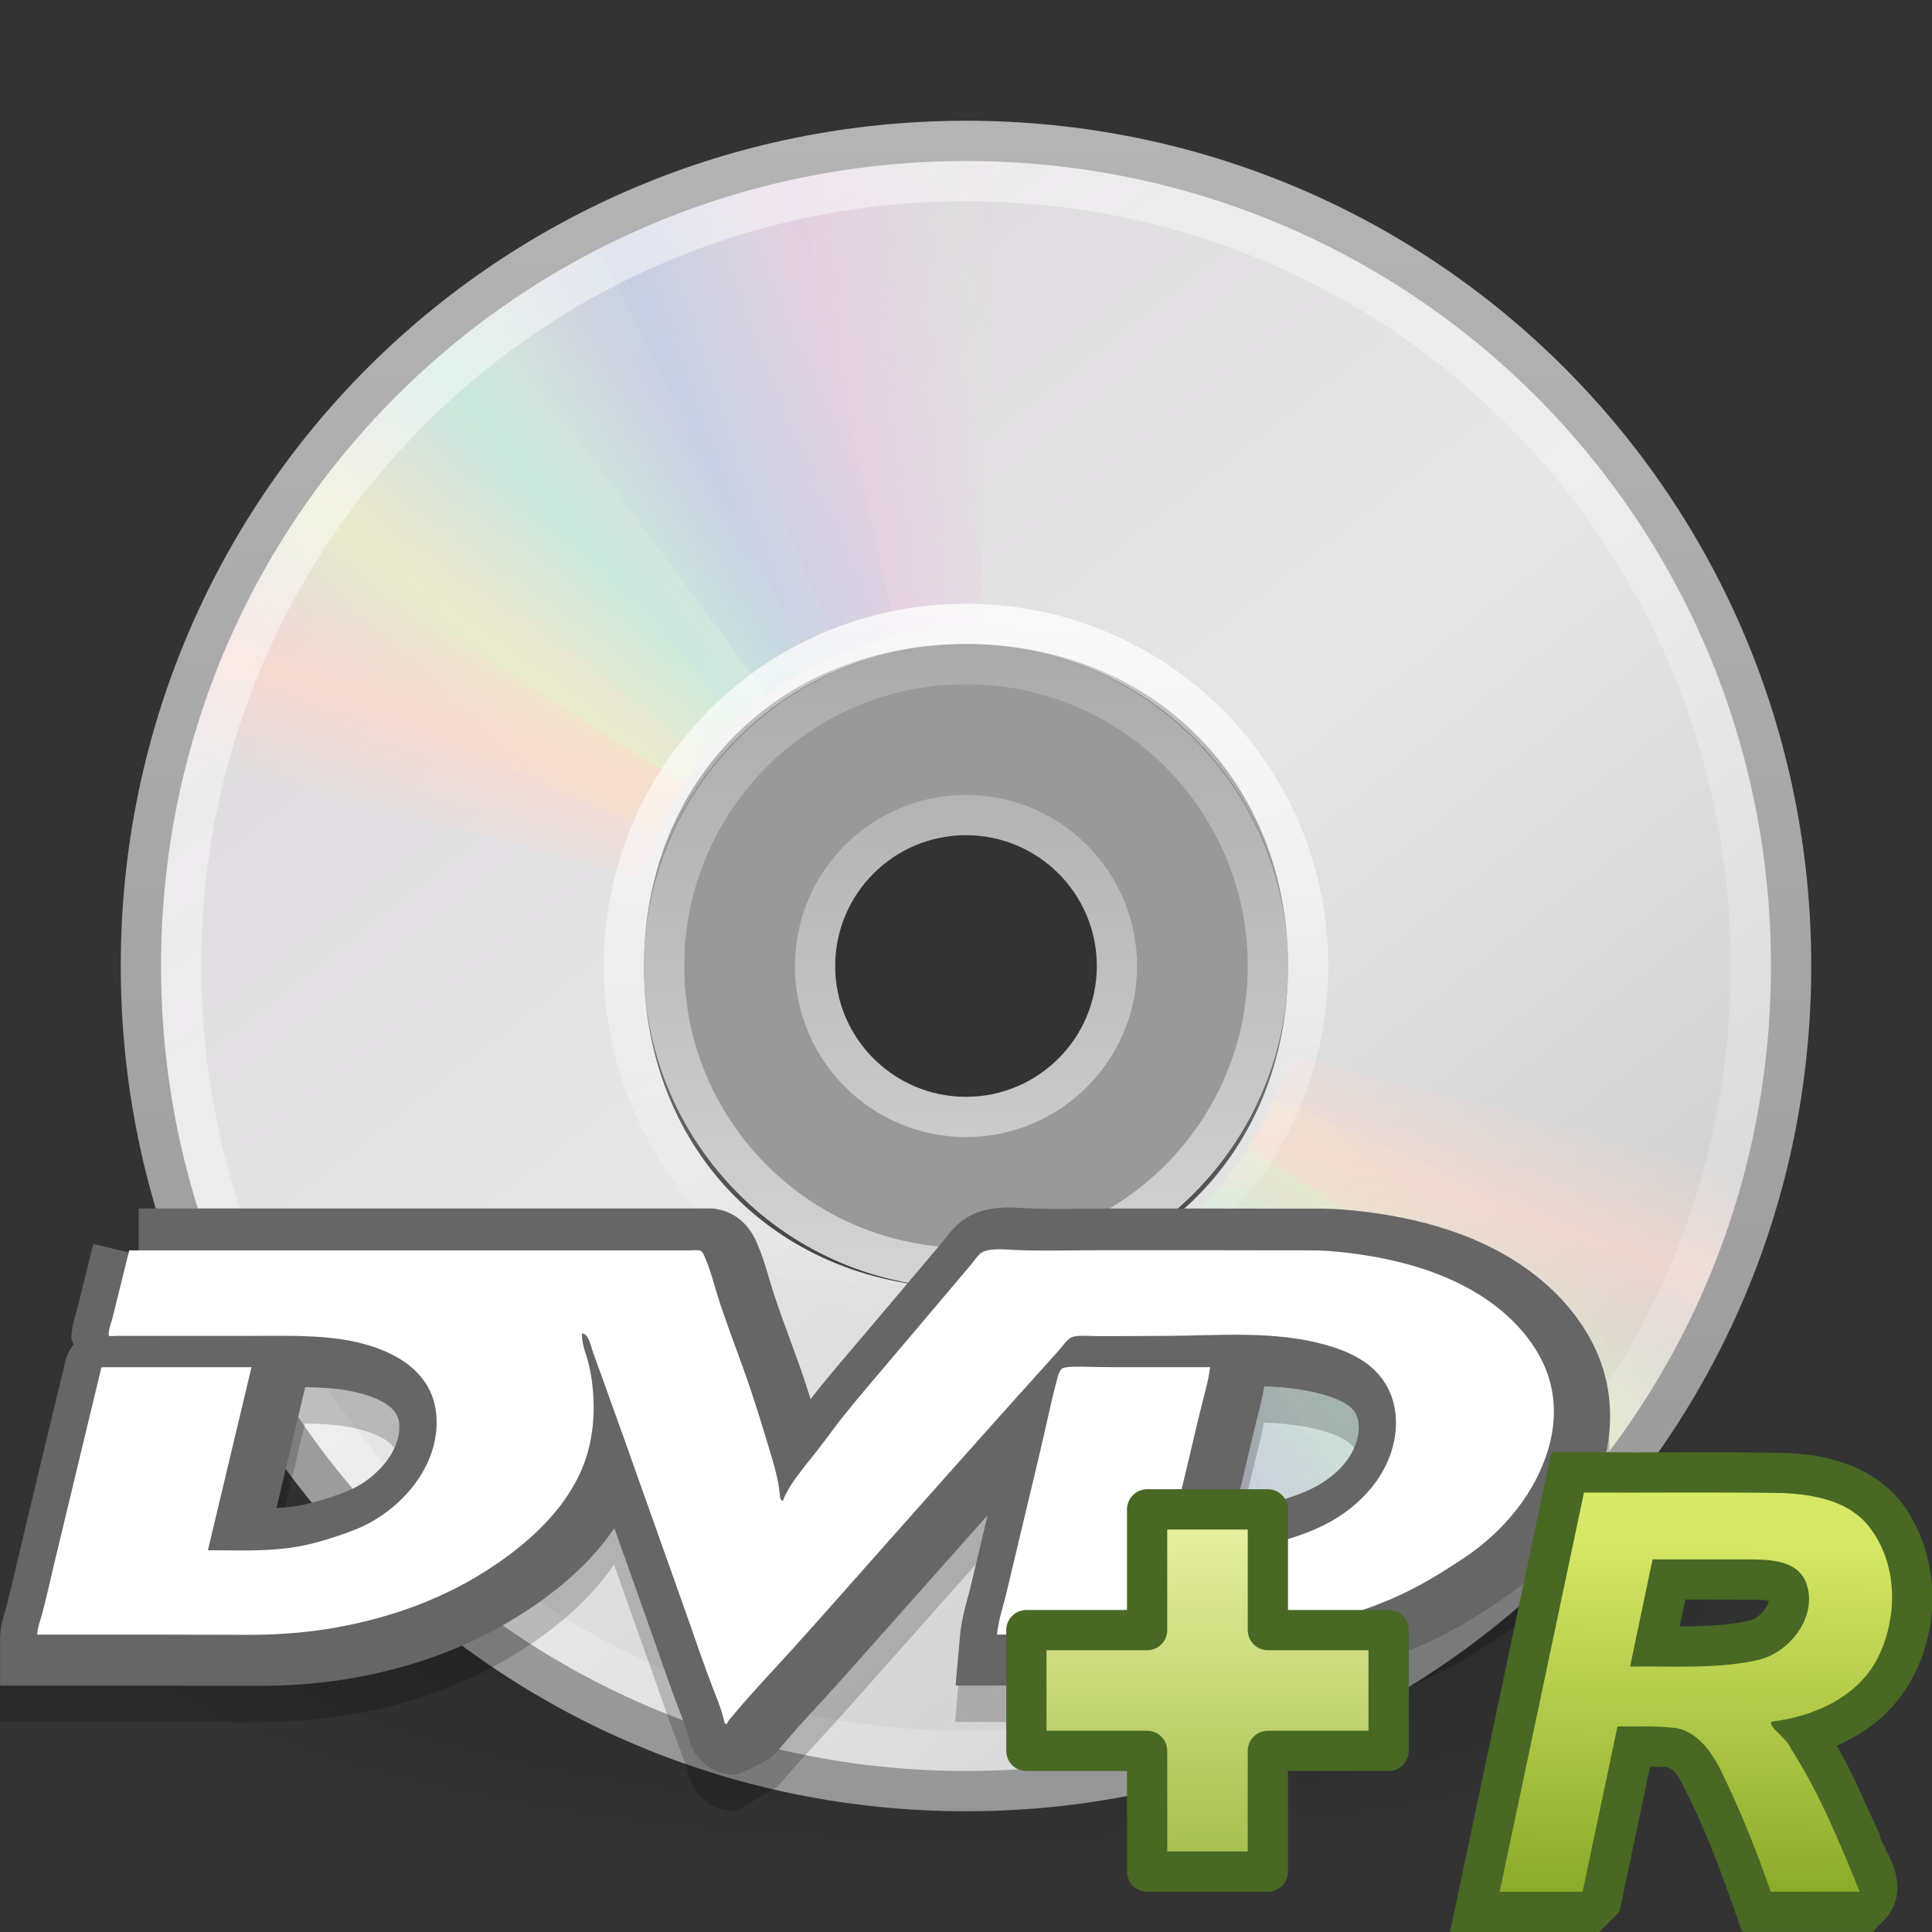 <?xml version="1.0" encoding="UTF-8" standalone="no"?>
<!-- Created with Inkscape (http://www.inkscape.org/) -->

<svg
   xmlns:dc="http://purl.org/dc/elements/1.1/"
   xmlns:cc="http://creativecommons.org/ns#"
   xmlns:rdf="http://www.w3.org/1999/02/22-rdf-syntax-ns#"
   xmlns:svg="http://www.w3.org/2000/svg"
   xmlns="http://www.w3.org/2000/svg"
   xmlns:xlink="http://www.w3.org/1999/xlink"
   xmlns:sodipodi="http://sodipodi.sourceforge.net/DTD/sodipodi-0.dtd"
   xmlns:inkscape="http://www.inkscape.org/namespaces/inkscape"
   version="1.0"
   width="48"
   height="48"
   id="svg3795"
   inkscape:version="0.48.4 r9939"
   sodipodi:docname="media-optical-dvd-r-plus.svg">
  <rect width="100%" height="100%" fill="#333333" stroke="none"/>
  <sodipodi:namedview
     pagecolor="#ffffff"
     bordercolor="#666666"
     borderopacity="1"
     objecttolerance="10"
     gridtolerance="10"
     guidetolerance="10"
     inkscape:pageopacity="0"
     inkscape:pageshadow="2"
     inkscape:window-width="640"
     inkscape:window-height="480"
     id="namedview202167" />
  <defs
     id="defs3797">
    <linearGradient
       x1="24.104"
       y1="15.169"
       x2="24.104"
       y2="32.485"
       id="linearGradient7559"
       xlink:href="#linearGradient7495"
       gradientUnits="userSpaceOnUse"
       gradientTransform="matrix(0.488,0,0,0.484,18.768,30.897)" />
    <linearGradient
       id="linearGradient7495">
      <stop
         id="stop7497"
         style="stop-color:#e4ee9c;stop-opacity:1"
         offset="0" />
      <stop
         id="stop7499"
         style="stop-color:#a2bb49;stop-opacity:1"
         offset="1" />
    </linearGradient>
    <linearGradient
       x1="29.502"
       y1="51.644"
       x2="29.436"
       y2="58.065"
       id="linearGradient3921"
       xlink:href="#linearGradient7495"
       gradientUnits="userSpaceOnUse"
       gradientTransform="matrix(1.397,0,0,1.385,0.998,-33.44)" />
    <linearGradient
       id="linearGradient2264">
      <stop
         id="stop2266"
         style="stop-color:#d7e866;stop-opacity:1"
         offset="0" />
      <stop
         id="stop2268"
         style="stop-color:#8cab2a;stop-opacity:1"
         offset="1" />
    </linearGradient>
    <linearGradient
       x1="29.502"
       y1="51.644"
       x2="29.436"
       y2="58.065"
       id="linearGradient3918"
       xlink:href="#linearGradient2264"
       gradientUnits="userSpaceOnUse"
       gradientTransform="matrix(1.397,0,0,1.385,0.998,-33.44)" />
    <linearGradient
       id="linearGradient23419">
      <stop
         id="stop23421"
         style="stop-color:#000000;stop-opacity:1"
         offset="0" />
      <stop
         id="stop23423"
         style="stop-color:#000000;stop-opacity:0"
         offset="1" />
    </linearGradient>
    <radialGradient
       cx="23.335"
       cy="41.636"
       r="22.627"
       fx="23.335"
       fy="41.636"
       id="radialGradient2464"
       xlink:href="#linearGradient23419"
       gradientUnits="userSpaceOnUse"
       gradientTransform="matrix(0.972,0,0,0.287,1.312,27.541)" />
    <linearGradient
       x1="12.274"
       y1="32.416"
       x2="35.391"
       y2="14.203"
       id="linearGradient3263"
       gradientUnits="userSpaceOnUse">
      <stop
         id="stop3265"
         style="stop-color:#dedbde;stop-opacity:1"
         offset="0" />
      <stop
         id="stop3267"
         style="stop-color:#e6e6e6;stop-opacity:1"
         offset="0.5" />
      <stop
         id="stop3269"
         style="stop-color:#d2d2d2;stop-opacity:1"
         offset="1" />
    </linearGradient>
    <linearGradient
       x1="12.274"
       y1="32.416"
       x2="35.391"
       y2="14.203"
       id="linearGradient3258"
       xlink:href="#linearGradient3263"
       gradientUnits="userSpaceOnUse"
       gradientTransform="matrix(0,1.171,-1.171,0,51.06,-4.115)" />
    <linearGradient
       id="linearGradient3428">
      <stop
         id="stop3430"
         style="stop-color:#aaaaaa;stop-opacity:1"
         offset="0" />
      <stop
         id="stop3432"
         style="stop-color:#d4d4d4;stop-opacity:1"
         offset="1" />
    </linearGradient>
    <linearGradient
       x1="21.448"
       y1="15.5"
       x2="21.448"
       y2="32.509"
       id="linearGradient3434"
       xlink:href="#linearGradient3428"
       gradientUnits="userSpaceOnUse"
       gradientTransform="matrix(0.938,0,0,0.938,1.5,1.5)" />
    <linearGradient
       x1="10.609"
       y1="17.886"
       x2="9.73"
       y2="20.613"
       id="linearGradient3717"
       xlink:href="#linearGradient3519"
       gradientUnits="userSpaceOnUse"
       spreadMethod="reflect" />
    <linearGradient
       x1="12.372"
       y1="16.188"
       x2="14.609"
       y2="13.462"
       id="linearGradient3715"
       xlink:href="#linearGradient3511"
       gradientUnits="userSpaceOnUse"
       spreadMethod="reflect" />
    <linearGradient
       x1="14.085"
       y1="13.046"
       x2="16.994"
       y2="10.732"
       id="linearGradient3713"
       xlink:href="#linearGradient3503"
       gradientUnits="userSpaceOnUse"
       spreadMethod="reflect" />
    <linearGradient
       x1="17.495"
       y1="11.2"
       x2="21.047"
       y2="9.796"
       id="linearGradient3711"
       xlink:href="#linearGradient3495"
       gradientUnits="userSpaceOnUse"
       spreadMethod="reflect" />
    <linearGradient
       x1="20.58"
       y1="10.775"
       x2="24.274"
       y2="9.862"
       id="linearGradient3709"
       xlink:href="#linearGradient3487"
       gradientUnits="userSpaceOnUse"
       spreadMethod="reflect" />
    <linearGradient
       id="linearGradient3519">
      <stop
         id="stop3521"
         style="stop-color:#fcd9cd;stop-opacity:1"
         offset="0" />
      <stop
         id="stop3523"
         style="stop-color:#fcd9cd;stop-opacity:0"
         offset="1" />
    </linearGradient>
    <linearGradient
       x1="10.609"
       y1="17.886"
       x2="9.73"
       y2="20.613"
       id="linearGradient3750"
       xlink:href="#linearGradient3519"
       gradientUnits="userSpaceOnUse"
       spreadMethod="reflect" />
    <linearGradient
       id="linearGradient3511">
      <stop
         id="stop3513"
         style="stop-color:#ebeec7;stop-opacity:1"
         offset="0" />
      <stop
         id="stop3515"
         style="stop-color:#ebeec7;stop-opacity:0"
         offset="1" />
    </linearGradient>
    <linearGradient
       x1="12.372"
       y1="16.188"
       x2="14.609"
       y2="13.462"
       id="linearGradient3748"
       xlink:href="#linearGradient3511"
       gradientUnits="userSpaceOnUse"
       spreadMethod="reflect" />
    <linearGradient
       id="linearGradient3503">
      <stop
         id="stop3505"
         style="stop-color:#c4ebdd;stop-opacity:1"
         offset="0" />
      <stop
         id="stop3507"
         style="stop-color:#c4ebdd;stop-opacity:0"
         offset="1" />
    </linearGradient>
    <linearGradient
       x1="14.085"
       y1="13.046"
       x2="16.994"
       y2="10.732"
       id="linearGradient3746"
       xlink:href="#linearGradient3503"
       gradientUnits="userSpaceOnUse"
       spreadMethod="reflect" />
    <linearGradient
       id="linearGradient3495">
      <stop
         id="stop3497"
         style="stop-color:#c1cbe4;stop-opacity:1"
         offset="0" />
      <stop
         id="stop3499"
         style="stop-color:#c1cbe4;stop-opacity:0"
         offset="1" />
    </linearGradient>
    <linearGradient
       x1="17.495"
       y1="11.2"
       x2="21.047"
       y2="9.796"
       id="linearGradient3744"
       xlink:href="#linearGradient3495"
       gradientUnits="userSpaceOnUse"
       spreadMethod="reflect" />
    <linearGradient
       id="linearGradient3487">
      <stop
         id="stop3489"
         style="stop-color:#e6cde2;stop-opacity:1"
         offset="0" />
      <stop
         id="stop3491"
         style="stop-color:#e6cde2;stop-opacity:0"
         offset="1" />
    </linearGradient>
    <linearGradient
       x1="20.58"
       y1="10.775"
       x2="24.274"
       y2="9.862"
       id="linearGradient3742"
       xlink:href="#linearGradient3487"
       gradientUnits="userSpaceOnUse"
       spreadMethod="reflect" />
    <linearGradient
       x1="10.502"
       y1="3.61"
       x2="48.799"
       y2="54.698"
       id="linearGradient3766"
       xlink:href="#linearGradient6036"
       gradientUnits="userSpaceOnUse"
       gradientTransform="matrix(0.985,0,0,0.985,0.019,-0.624)" />
    <linearGradient
       id="linearGradient3772">
      <stop
         id="stop3774"
         style="stop-color:#b4b4b4;stop-opacity:1"
         offset="0" />
      <stop
         id="stop3776"
         style="stop-color:#969696;stop-opacity:1"
         offset="1" />
    </linearGradient>
    <linearGradient
       x1="20.019"
       y1="3"
       x2="20.019"
       y2="45.176"
       id="linearGradient3778"
       xlink:href="#linearGradient3772"
       gradientUnits="userSpaceOnUse" />
    <linearGradient
       id="linearGradient6036">
      <stop
         id="stop6038"
         style="stop-color:#ffffff;stop-opacity:1"
         offset="0" />
      <stop
         id="stop6040"
         style="stop-color:#ffffff;stop-opacity:0"
         offset="1" />
    </linearGradient>
    <linearGradient
       x1="18.776"
       y1="4.038"
       x2="18.203"
       y2="45.962"
       id="linearGradient3294"
       xlink:href="#linearGradient6036"
       gradientUnits="userSpaceOnUse"
       gradientTransform="matrix(0.429,0,0,0.429,13.547,13.266)" />
  </defs>
  <g
     id="layer1">
    <path
       d="m 46,39.5 c 0.001,3.59 -9.849,6.5 -22,6.5 -12.151,0 -22.001,-2.91 -22,-6.5 C 1.999,35.91 11.849,33 24,33 c 12.151,0 22.001,2.91 22,6.5 z"
       id="path23417"
       style="opacity:0.3;fill:url(#radialGradient2464);fill-opacity:1;fill-rule:evenodd;stroke:none;stroke-width:2;marker:none;visibility:visible;display:inline;overflow:visible" />
    <path
       d="M 44.5,24 C 44.5,12.637 35.363,3.5 24,3.5 12.637,3.5 3.5,12.637 3.5,24 c -2e-6,11.363 9.137,20.5 20.5,20.5 11.363,-2e-6 20.5,-9.137 20.5,-20.5 z M 32,24 c 0,4.623 -3.377,8 -8,8 -4.623,0 -8,-3.377 -8,-8 0,-4.623 3.377,-8 8,-8 4.623,0 8,3.377 8,8 z"
       id="path2781"
       style="fill:url(#linearGradient3258);fill-rule:nonzero;stroke:none" />
    <path
       d="m 24,16 c -4.416,0 -8,3.584 -8,8 0,4.416 3.584,8 8,8 4.416,0 8,-3.584 8,-8 0,-4.416 -3.584,-8 -8,-8 z m 0,4 c 2.208,0 4,1.792 4,4 0,2.208 -1.792,4 -4,4 -2.208,0 -4,-1.792 -4,-4 0,-2.208 1.792,-4 4,-4 z"
       id="path2474"
       style="opacity:0.5;fill:#ffffff;fill-opacity:1;fill-rule:nonzero;stroke:none;stroke-width:1;marker:none;visibility:visible;display:inline;overflow:visible;enable-background:accumulate" />
    <path
       d="m 24,16.5 c -4.14,0 -7.5,3.36 -7.5,7.5 0,4.14 3.36,7.5 7.5,7.5 4.14,0 7.5,-3.36 7.5,-7.5 0,-4.14 -3.36,-7.5 -7.5,-7.5 z m 0,3.75 c 2.07,0 3.75,1.68 3.75,3.75 0,2.07 -1.68,3.75 -3.75,3.75 -2.07,0 -3.75,-1.68 -3.75,-3.75 0,-2.07 1.68,-3.75 3.75,-3.75 z"
       id="path3418"
       style="fill:none;stroke:url(#linearGradient3434);stroke-width:1;stroke-linecap:butt;stroke-linejoin:round;stroke-miterlimit:4;stroke-opacity:1;stroke-dasharray:none;stroke-dashoffset:0;marker:none;visibility:visible;display:inline;overflow:visible;enable-background:accumulate" />
    <g
       id="g3527">
      <path
         d="m 24,3.5 c -2.976,0 -5.797,0.621 -8.344,1.75 L 20.625,16.344 C 21.66,15.885 22.795,15.625 24,15.625 c 0.032,0 0.062,-3.6e-4 0.094,0 l 0,-12.125 c -0.031,-1.386e-4 -0.062,0 -0.094,0 z"
         transform="matrix(1,0.028,-0.028,1,0.692,-0.671)"
         id="path3296"
         style="opacity:0.8;fill:url(#linearGradient3709);fill-opacity:1;fill-rule:nonzero;stroke:none" />
      <path
         d="m 19.597,3.998 c -2.907,0.638 -5.53,1.849 -7.775,3.497 l 7.23,9.772 c 0.913,-0.67 1.966,-1.167 3.143,-1.425 0.031,-0.007 0.06,-0.014 0.092,-0.02 L 19.689,3.977 c -0.031,0.007 -0.061,0.013 -0.092,0.02 z"
         id="path3308"
         style="opacity:0.8;fill:url(#linearGradient3711);fill-opacity:1;fill-rule:nonzero;stroke:none" />
      <path
         d="M 14.558,5.845 C 11.916,7.213 9.695,9.062 7.953,11.235 l 9.513,7.567 c 0.709,-0.883 1.597,-1.636 2.667,-2.19 0.028,-0.015 0.055,-0.029 0.083,-0.043 L 14.641,5.802 c -0.028,0.014 -0.055,0.029 -0.083,0.043 z"
         id="path3310"
         style="opacity:0.8;fill:url(#linearGradient3713);fill-opacity:1;fill-rule:nonzero;stroke:none" />
      <path
         d="M 10.169,8.933 C 7.97,10.939 6.304,13.299 5.184,15.85 L 16.331,20.697 c 0.456,-1.037 1.119,-1.994 2.009,-2.806 0.024,-0.022 0.045,-0.042 0.069,-0.063 L 10.238,8.87 c -0.023,0.021 -0.046,0.042 -0.069,0.063 z"
         id="path3312"
         style="opacity:0.8;fill:url(#linearGradient3715);fill-opacity:1;fill-rule:nonzero;stroke:none" />
      <path
         d="m 6.781,12.969 c -0.017,0.026 -0.046,0.067 -0.062,0.094 -1.148,1.793 -1.962,3.681 -2.5,5.625 l 11.75,3.125 c 0.216,-0.763 0.518,-1.515 0.969,-2.219 0.017,-0.027 0.045,-0.067 0.062,-0.094 L 6.781,12.969 z"
         id="path3314"
         style="opacity:0.8;fill:url(#linearGradient3717);fill-opacity:1;fill-rule:nonzero;stroke:none" />
    </g>
    <g
       transform="matrix(-1,0,0,-1,48,48)"
       id="g3642"
       style="opacity:0.8">
      <path
         d="m 24,3.5 c -2.976,0 -5.797,0.621 -8.344,1.75 L 20.625,16.344 C 21.66,15.885 22.795,15.625 24,15.625 c 0.032,0 0.062,-3.6e-4 0.094,0 l 0,-12.125 c -0.031,-1.386e-4 -0.062,0 -0.094,0 z"
         transform="matrix(1,0.028,-0.028,1,0.692,-0.671)"
         id="path3644"
         style="opacity:0.8;fill:url(#linearGradient3742);fill-opacity:1;fill-rule:nonzero;stroke:none" />
      <path
         d="m 19.597,3.998 c -2.907,0.638 -5.53,1.849 -7.775,3.497 l 7.23,9.772 c 0.913,-0.67 1.966,-1.167 3.143,-1.425 0.031,-0.007 0.06,-0.014 0.092,-0.02 L 19.689,3.977 c -0.031,0.007 -0.061,0.013 -0.092,0.02 z"
         id="path3646"
         style="opacity:0.8;fill:url(#linearGradient3744);fill-opacity:1;fill-rule:nonzero;stroke:none" />
      <path
         d="M 14.558,5.845 C 11.916,7.213 9.695,9.062 7.953,11.235 l 9.513,7.567 c 0.709,-0.883 1.597,-1.636 2.667,-2.19 0.028,-0.015 0.055,-0.029 0.083,-0.043 L 14.641,5.802 c -0.028,0.014 -0.055,0.029 -0.083,0.043 z"
         id="path3648"
         style="opacity:0.8;fill:url(#linearGradient3746);fill-opacity:1;fill-rule:nonzero;stroke:none" />
      <path
         d="M 10.169,8.933 C 7.97,10.939 6.304,13.299 5.184,15.85 L 16.331,20.697 c 0.456,-1.037 1.119,-1.994 2.009,-2.806 0.024,-0.022 0.045,-0.042 0.069,-0.063 L 10.238,8.87 c -0.023,0.021 -0.046,0.042 -0.069,0.063 z"
         id="path3650"
         style="opacity:0.8;fill:url(#linearGradient3748);fill-opacity:1;fill-rule:nonzero;stroke:none" />
      <path
         d="m 6.781,12.969 c -0.017,0.026 -0.046,0.067 -0.062,0.094 -1.148,1.793 -1.962,3.681 -2.5,5.625 l 11.75,3.125 c 0.216,-0.763 0.518,-1.515 0.969,-2.219 0.017,-0.027 0.045,-0.067 0.062,-0.094 L 6.781,12.969 z"
         id="path3652"
         style="opacity:0.8;fill:url(#linearGradient3750);fill-opacity:1;fill-rule:nonzero;stroke:none" />
    </g>
    <path
       d="m 24,4.5 c -10.809,0 -19.5,8.691 -19.5,19.5 0,10.809 8.691,19.5 19.5,19.5 C 34.809,43.5 43.5,34.809 43.5,24 43.5,13.191 34.809,4.5 24,4.5 l 0,0 0,0 z"
       id="path2787"
       style="opacity:0.5;fill:none;stroke:url(#linearGradient3766);stroke-width:1;stroke-miterlimit:4;stroke-opacity:1" />
    <path
       d="M 24,3.5 C 12.637,3.5 3.5,12.637 3.5,24 3.5,35.363 12.637,44.5 24,44.5 35.363,44.5 44.5,35.363 44.5,24 44.5,12.637 35.363,3.5 24,3.5 z"
       id="path3287"
       style="fill:none;stroke:url(#linearGradient3778);stroke-width:1;stroke-miterlimit:4;stroke-opacity:1" />
    <path
       d="m 24,15.5 c -4.711,0 -8.5,3.789 -8.5,8.5 0,4.711 3.789,8.5 8.5,8.5 4.711,0 8.5,-3.789 8.5,-8.5 0,-4.711 -3.789,-8.5 -8.5,-8.5 l 0,0 0,0 z"
       id="path3281"
       style="opacity:0.8;fill:none;stroke:url(#linearGradient3294);stroke-width:1;stroke-miterlimit:4;stroke-opacity:1" />
  </g>
  <g
     transform="matrix(1.287,0,0,1.281,-19.199,22.458)"
     id="g576"
     style="opacity:0.2">
    <path
       d="M 45.882,9.821 C 45.725,9.243 45.384,8.687 44.897,8.213 44.131,7.47 43.066,6.975 41.725,6.742 41.448,6.695 41.152,6.657 40.846,6.633 40.584,6.612 40.336,6.613 40.096,6.613 l -0.193,0 -1.777,-0.002 -1.776,0 -0.519,0.003 C 35.447,6.618 35.084,6.622 34.725,6.607 L 34.64,6.603 C 34.431,6.59 34.144,6.573 33.836,6.669 L 33.834,6.67 c -0.368,0.115 -0.563,0.376 -0.657,0.501 0,0 -0.014,0.018 -0.014,0.019 L 33.02,7.362 32.946,7.45 31.8,8.813 31.485,9.185 c -0.269,0.316 -0.546,0.643 -0.813,0.979 0,0 -0.061,0.079 -0.112,0.147 C 30.487,10.081 30.413,9.85 30.331,9.62 L 30.148,9.113 C 30.017,8.754 29.893,8.415 29.789,8.073 L 29.748,7.931 C 29.694,7.748 29.634,7.54 29.542,7.328 l 0.004,0.008 -0.004,-0.01 C 29.324,6.764 28.908,6.64 28.679,6.616 l -0.267,-0.005 -0.03,0.002 c -0.002,0 -10.791,0 -10.791,0 0,0 0,0.392 0,0.811 -0.06,0 -0.121,0 -0.181,0 l 0,-0.002 C 17.407,7.437 17.403,7.452 17.399,7.467 17.035,7.377 16.716,7.299 16.716,7.299 L 16.395,8.602 16.38,8.653 c -0.035,0.115 -0.087,0.288 -0.087,0.497 0,0 0.032,0.073 0.043,0.097 -0.095,0.126 -0.161,0.277 -0.186,0.448 l 0.011,-0.056 -0.092,0.381 -0.624,2.607 -0.208,0.879 -0.063,0.269 -0.134,0.554 -0.022,0.071 c -0.041,0.132 -0.103,0.332 -0.103,0.565 l 0,0.9 3.114,0 1.515,0.004 0.235,10e-4 c 0.657,0.002 1.238,-0.039 1.776,-0.125 1.179,-0.188 2.247,-0.564 3.177,-1.116 0.899,-0.535 1.581,-1.144 2.038,-1.816 0.013,0.033 0.68,1.921 0.68,1.921 l 0.172,0.489 c 0.134,0.388 0.273,0.789 0.427,1.185 l 0.009,0.021 0.111,0.309 0.028,0.111 c 0.1,0.461 0.482,0.76 0.944,0.743 l 0.796,-0.478 c 0.241,-0.294 0.499,-0.576 0.772,-0.874 0,0 0.342,-0.376 0.343,-0.376 l 1.231,-1.39 0.65,-0.736 0.741,-0.837 c 0,0 0.122,-0.139 0.298,-0.336 -0.064,0.274 -0.126,0.535 -0.126,0.535 l -0.205,0.863 -0.054,0.206 c -0.057,0.21 -0.12,0.448 -0.145,0.716 l -0.087,0.98 3.647,0 0.448,0.002 c 1.021,0.005 2.078,0.011 3.144,-0.22 0.591,-0.127 1.168,-0.311 1.714,-0.546 0.606,-0.261 1.134,-0.595 1.569,-0.89 0.956,-0.642 1.673,-1.586 1.967,-2.59 0.18,-0.607 0.192,-1.231 0.038,-1.8 m -24.068,2.178 c -0.131,0.074 -0.287,0.133 -0.48,0.198 -0.268,0.091 -0.483,0.148 -0.679,0.181 -0.13,0.021 -0.266,0.033 -0.405,0.042 0.073,-0.307 0.156,-0.657 0.156,-0.657 0,0 0.361,-1.527 0.399,-1.687 0.205,0.004 0.407,0.012 0.603,0.033 0.192,0.021 1.156,0.15 1.21,0.655 0.003,0.03 0.004,0.059 0.004,0.088 0.001,0.477 -0.407,0.922 -0.808,1.147 m 17.325,0.383 c -0.122,0.018 -0.249,0.026 -0.375,0.033 0.023,-0.099 0.046,-0.198 0.07,-0.295 l 0.095,-0.399 0.071,-0.304 0.139,-0.585 0.048,-0.189 c 0.046,-0.176 0.092,-0.376 0.128,-0.584 0.394,0.015 0.771,0.056 1.123,0.156 0.301,0.085 0.503,0.191 0.601,0.314 0.064,0.083 0.099,0.197 0.099,0.325 0,0.01 0,0.02 0,0.03 -0.017,0.418 -0.313,0.829 -0.791,1.1 -0.157,0.089 -0.338,0.167 -0.536,0.231 -0.262,0.085 -0.488,0.141 -0.672,0.167 m -9.957,5.211 c -0.015,0.001 -0.027,-0.001 -0.041,0 l -0.009,0.002 0.05,-0.002 z"
       id="path577" />
  </g>
  <path
     d="m 24.354,30.1 c -0.474,0.147 -0.725,0.482 -0.846,0.642 0,0 -0.018,0.023 -0.018,0.024 l -0.184,0.22 -0.095,0.113 -1.475,1.746 -0.405,0.477 c -0.346,0.405 -0.703,0.824 -1.047,1.254 0,0 -0.079,0.101 -0.144,0.188 -0.094,-0.295 -0.189,-0.591 -0.295,-0.887 l -0.236,-0.65 c -0.169,-0.46 -0.328,-0.893 -0.462,-1.332 l -0.053,-0.182 c -0.07,-0.234 -0.147,-0.501 -0.265,-0.773 l 0.005,0.01 -0.005,-0.014 c -0.281,-0.719 -0.816,-0.878 -1.111,-0.91 l -0.344,-0.005 -0.039,0.003 c -0.003,0 -13.891,0 -13.891,0 0,0 0,0.577 0,1.153 C 2.881,31.042 2.318,30.903 2.318,30.903 l -0.413,1.669 -0.019,0.067 c -0.045,0.147 -0.112,0.37 -0.112,0.637 0,0 0.041,0.094 0.055,0.124 -0.122,0.161 -0.207,0.355 -0.239,0.574 l 0.014,-0.072 -0.118,0.488 -0.803,3.34 -0.268,1.126 -0.081,0.345 -0.172,0.711 -0.027,0.092 c -0.053,0.169 -0.133,0.424 -0.133,0.724 l 0,1.153 4.009,0 1.95,0.005 0.303,0 c 0.846,0.004 1.594,-0.05 2.286,-0.16 1.518,-0.241 2.892,-0.724 4.09,-1.431 1.157,-0.684 2.035,-1.464 2.623,-2.327 0.017,0.041 0.875,2.461 0.875,2.461 l 0.221,0.626 c 0.172,0.498 0.351,1.012 0.55,1.519 l 0.012,0.027 0.143,0.395 0.036,0.142 c 0.131,0.609 0.651,1.001 1.268,0.953 l -0.064,0.001 c 0,0 0.87,-0.365 0.96,-0.529 l 0.076,-0.085 c 0.31,-0.377 0.642,-0.738 0.994,-1.12 0,0 0.44,-0.483 0.442,-0.483 l 1.585,-1.781 0.837,-0.943 0.954,-1.072 c 0,0 0.157,-0.177 0.384,-0.43 -0.082,0.351 -0.162,0.684 -0.162,0.684 l -0.264,1.107 -0.07,0.263 c -0.073,0.269 -0.154,0.575 -0.187,0.917 l -0.112,1.257 4.695,0 0.577,0.003 c 1.314,0.006 2.675,0.013 4.047,-0.282 0.761,-0.163 1.504,-0.4 2.206,-0.7 0.78,-0.333 1.46,-0.762 2.02,-1.139 1.231,-0.824 2.154,-2.032 2.532,-3.318 0.23,-0.778 0.245,-1.576 0.046,-2.305 -0.202,-0.741 -0.641,-1.453 -1.268,-2.06 -0.986,-0.952 -2.357,-1.585 -4.083,-1.883 -0.357,-0.06 -0.738,-0.109 -1.131,-0.141 -0.337,-0.027 -0.656,-0.026 -0.965,-0.024 l -0.248,0 -2.287,-0.003 -2.285,0 -0.668,0.003 c -0.494,0.005 -0.962,0.009 -1.424,-0.01 L 25.391,30.013 c -0.269,-0.017 -0.638,-0.038 -1.035,0.085 l 0,0 -0.003,0.003 M 4.317,35.238 c 0,0 0.393,0 0.698,0 -0.095,0.401 -0.744,3.13 -0.744,3.13 0,0 -0.212,0.908 -0.281,1.207 -0.021,0 -0.708,0 -1.363,0 0.022,-0.09 0.044,-0.182 0.044,-0.182 l 0.269,-1.125 c 0,0 0.529,-2.205 0.727,-3.03 0.314,0 0.65,0 0.65,0 l 0,0 m 2.751,1.387 c 0,0 0.465,-1.956 0.514,-2.161 0.264,0.005 0.524,0.015 0.776,0.042 0.247,0.027 1.488,0.192 1.558,0.839 0.004,0.037 0.005,0.076 0.005,0.113 0,0.611 -0.524,1.181 -1.04,1.468 -0.169,0.096 -0.369,0.17 -0.618,0.255 -0.345,0.117 -0.622,0.19 -0.874,0.232 -0.167,0.027 -0.342,0.042 -0.521,0.054 0.095,-0.393 0.201,-0.842 0.201,-0.842 l 0,0 m 5.651,-4.291 c 0,0 0.577,0 0.812,0 0,0.305 0,0.911 0,0.911 0,0.377 0.091,0.675 0.17,0.924 0.051,0.164 0.085,0.343 0.104,0.562 0.013,0.12 0.018,0.241 0.018,0.356 0,0.4 -0.067,0.76 -0.201,1.076 -0.319,0.755 -1.07,1.498 -2.172,2.149 -0.52,0.309 -1.094,0.559 -1.706,0.756 0.09,-0.042 0.179,-0.078 0.269,-0.128 1.383,-0.771 2.226,-2.109 2.226,-3.485 0,-0.118 -0.006,-0.237 -0.019,-0.356 -0.149,-1.386 -1.202,-2.386 -2.865,-2.766 1.556,0.001 3.364,0.001 3.364,0.001 m 8.227,5.176 0.321,-0.415 0.215,-0.272 0.269,-0.355 0.348,-0.455 c 0.322,-0.401 0.668,-0.806 1,-1.198 l 0.412,-0.486 1.475,-1.744 0.082,-0.096 c 0,0 0.071,-0.087 0.142,-0.173 0.014,0 0.188,0.012 0.188,0.012 0.295,0.013 0.59,0.017 0.882,0.017 -0.284,0.16 -0.463,0.383 -0.557,0.5 0,0 -0.027,0.032 -0.027,0.033 -0.006,0.008 -1.168,1.3 -1.168,1.3 l -2.119,2.377 -0.95,1.071 -0.843,0.948 -1.569,1.762 c 0,0 -0.255,0.277 -0.354,0.387 -0.049,-0.14 -0.099,-0.275 -0.147,-0.419 l -0.227,-0.641 -1.547,-4.352 -0.337,-0.938 c 0,0 -0.362,-1.006 -0.373,-1.038 -0.003,-0.008 -0.008,-0.026 -0.008,-0.026 -0.143,-0.502 -0.372,-0.797 -0.614,-0.972 0.686,0 1.155,0 1.419,0 0.001,0.009 0.07,0.232 0.07,0.232 0.152,0.501 0.331,0.985 0.503,1.454 l 0.227,0.624 c 0.237,0.666 0.444,1.362 0.645,2.037 0.07,0.233 0.135,0.482 0.154,0.721 0.048,0.648 0.586,1.157 1.225,1.157 l 0.784,-0.086 0.327,-0.724 c 0.032,-0.068 0.08,-0.143 0.153,-0.243 l -0.003,0 0.003,0 m 5.678,1.361 0.533,-2.236 0.209,-0.903 0.086,-0.384 c 0,0 0.012,-0.049 0.028,-0.117 0.2,0.003 0.463,0.005 0.463,0.005 0,0 0.474,0 0.899,0 -0.049,0.209 -0.099,0.42 -0.099,0.42 l -0.088,0.382 -0.122,0.507 c -0.144,0.602 -0.295,1.227 -0.424,1.855 0,0 -0.18,0.874 -0.242,1.175 -0.387,0 -0.722,0 -1.412,0 0.077,-0.328 0.169,-0.705 0.169,-0.705 l 0,0 m 4.166,-1.788 0.122,-0.512 0.091,-0.388 0.179,-0.749 0.062,-0.242 c 0.059,-0.225 0.118,-0.482 0.165,-0.748 0.507,0.018 0.992,0.072 1.446,0.2 0.387,0.108 0.647,0.243 0.774,0.402 0.082,0.106 0.127,0.251 0.127,0.416 0,0.012 0,0.024 0,0.037 -0.022,0.536 -0.403,1.062 -1.018,1.409 -0.202,0.114 -0.435,0.214 -0.69,0.296 -0.336,0.11 -0.626,0.183 -0.864,0.215 -0.157,0.023 -0.321,0.033 -0.483,0.042 0.028,-0.127 0.058,-0.255 0.089,-0.378 l 0,0 m 3.088,1.833 c 1.318,-0.743 2.138,-1.986 2.193,-3.325 0.001,-0.044 0.003,-0.086 0.003,-0.131 0,-0.682 -0.22,-1.332 -0.626,-1.845 -0.443,-0.559 -1.084,-0.949 -1.962,-1.197 -0.091,-0.026 -0.179,-0.041 -0.269,-0.061 0.313,0.027 0.614,0.063 0.896,0.111 1.255,0.217 2.218,0.642 2.86,1.265 0.332,0.32 0.556,0.669 0.649,1.011 0.037,0.14 0.057,0.29 0.057,0.445 0,0.197 -0.031,0.4 -0.09,0.607 -0.229,0.776 -0.812,1.525 -1.601,2.052 -0.471,0.316 -1.038,0.674 -1.641,0.933 -0.255,0.11 -0.521,0.206 -0.789,0.293 0.106,-0.053 0.219,-0.102 0.321,-0.159 l 0,0 z"
     id="path584"
     style="fill:#666666;fill-opacity:1" />
  <path
     d="m 3.212,31.066 c 3.092,0 6.184,0 9.276,0 1.54,0 3.078,0 4.617,0 0.085,0 0.171,-0.012 0.257,-0.003 0.103,0.01 0.134,0.138 0.17,0.223 0.117,0.266 0.188,0.552 0.273,0.83 0.209,0.684 0.475,1.354 0.714,2.029 0.245,0.692 0.454,1.39 0.663,2.091 0.095,0.32 0.174,0.634 0.198,0.965 0.004,0.042 0.04,0.087 0.071,0.087 0.021,-0.06 0.046,-0.118 0.075,-0.174 0.07,-0.136 0.154,-0.265 0.242,-0.389 0.178,-0.249 0.376,-0.48 0.564,-0.724 0.211,-0.273 0.412,-0.555 0.627,-0.825 0.465,-0.58 0.954,-1.139 1.433,-1.708 0.492,-0.582 0.983,-1.163 1.475,-1.745 0.106,-0.126 0.216,-0.247 0.315,-0.378 0.079,-0.101 0.157,-0.222 0.286,-0.263 0.234,-0.073 0.508,-0.037 0.748,-0.027 0.712,0.031 1.429,0.006 2.142,0.006 0.762,0 1.523,0 2.285,0 0.762,0 1.524,0.001 2.285,0.004 0.375,0.001 0.75,-0.01 1.125,0.019 0.345,0.028 0.686,0.069 1.027,0.129 1.256,0.217 2.541,0.675 3.47,1.573 0.436,0.424 0.796,0.944 0.956,1.535 0.152,0.552 0.122,1.135 -0.039,1.68 -0.324,1.101 -1.121,2.052 -2.066,2.687 -0.588,0.393 -1.179,0.756 -1.83,1.036 -0.642,0.274 -1.31,0.486 -1.993,0.632 -1.44,0.31 -2.916,0.254 -4.379,0.254 -1.142,0 -2.284,0 -3.428,0 0.031,-0.345 0.148,-0.682 0.229,-1.017 0.086,-0.368 0.175,-0.737 0.263,-1.104 0.178,-0.746 0.355,-1.491 0.534,-2.237 0.1,-0.424 0.196,-0.849 0.292,-1.276 0.045,-0.204 0.094,-0.404 0.148,-0.606 0.03,-0.106 0.054,-0.263 0.129,-0.35 0.036,-0.045 0.124,-0.05 0.176,-0.055 0.116,-0.013 0.234,-0.013 0.35,-0.01 0.274,0.006 0.547,0.013 0.821,0.013 0.781,0 1.568,0 2.352,0 -0.048,0.365 -0.154,0.717 -0.242,1.074 -0.094,0.379 -0.182,0.764 -0.272,1.147 -0.185,0.774 -0.377,1.548 -0.539,2.328 0.703,0 1.404,0.026 2.1,-0.072 0.354,-0.05 0.725,-0.15 1.063,-0.263 0.313,-0.101 0.617,-0.229 0.901,-0.389 0.868,-0.489 1.564,-1.34 1.605,-2.366 0.017,-0.434 -0.102,-0.871 -0.376,-1.215 -0.336,-0.425 -0.856,-0.656 -1.368,-0.799 -1.278,-0.361 -2.657,-0.229 -3.971,-0.223 -0.381,0.001 -0.761,0.003 -1.143,0.005 -0.183,0 -0.366,0.001 -0.55,0.001 -0.187,0.001 -0.396,-0.024 -0.581,0.006 -0.157,0.026 -0.265,0.213 -0.363,0.322 -0.134,0.15 -0.266,0.297 -0.4,0.447 -0.257,0.287 -0.514,0.573 -0.772,0.858 -1.027,1.143 -2.044,2.295 -3.066,3.442 -0.806,0.906 -1.604,1.818 -2.417,2.717 -0.492,0.543 -1.003,1.075 -1.47,1.64 -0.045,0.055 -0.112,0.118 -0.138,0.187 -0.001,0.004 -0.001,0.005 -0.001,0.009 -0.051,0 -0.057,0.015 -0.068,-0.041 -0.018,-0.081 -0.039,-0.16 -0.064,-0.24 -0.051,-0.17 -0.117,-0.337 -0.183,-0.503 -0.273,-0.696 -0.507,-1.409 -0.758,-2.111 -0.515,-1.45 -1.031,-2.902 -1.546,-4.352 -0.16,-0.447 -0.323,-0.894 -0.481,-1.34 -0.08,-0.217 -0.157,-0.432 -0.236,-0.648 -0.041,-0.115 -0.1,-0.46 -0.273,-0.46 0,0.204 0.057,0.387 0.12,0.582 0.081,0.261 0.126,0.523 0.151,0.796 0.063,0.673 -0.005,1.362 -0.27,1.99 -0.494,1.166 -1.578,2.06 -2.647,2.693 -1.126,0.666 -2.392,1.077 -3.68,1.282 -0.698,0.111 -1.394,0.149 -2.098,0.145 -0.753,-0.001 -1.505,-0.005 -2.258,-0.005 -0.767,0 -1.531,0 -2.296,0 -0.184,0 -0.367,0 -0.551,0 0,-0.172 0.079,-0.357 0.122,-0.524 0.095,-0.357 0.175,-0.72 0.26,-1.08 0.358,-1.487 0.712,-2.976 1.072,-4.462 0.039,-0.164 0.079,-0.327 0.118,-0.489 0.014,-0.06 -0.001,-0.088 0.067,-0.088 0.048,0 0.091,0 0.138,0 0.093,0 0.184,0 0.275,0 0.369,0 0.738,0 1.106,0 0.721,0 1.442,0 2.163,0 -0.362,1.514 -0.722,3.033 -1.083,4.547 0.727,0 1.462,0.037 2.179,-0.082 0.36,-0.058 0.713,-0.16 1.057,-0.277 0.281,-0.095 0.555,-0.195 0.812,-0.338 0.96,-0.534 1.744,-1.571 1.622,-2.711 -0.135,-1.268 -1.483,-1.746 -2.585,-1.864 -0.667,-0.073 -1.34,-0.055 -2.009,-0.054 -0.766,0.003 -1.531,0 -2.296,0 -0.292,0 -0.584,0 -0.877,0 -0.062,0 -0.124,0 -0.184,0 -0.051,0 -0.185,0.027 -0.185,-0.028 0,-0.137 0.064,-0.293 0.098,-0.425 0.138,-0.557 0.275,-1.113 0.413,-1.671"
     id="path585"
     style="fill:#ffffff" />
  <path
     d="m 28.5,40.5 0,-3 3,0 0,3 3,0 0,3 -3,0 0,3 -3,0 0,-3 -3,0 0,-3 3,0 z"
     id="path5593"
     style="fill:url(#linearGradient7559);fill-opacity:1;fill-rule:evenodd;stroke:#486824;stroke-width:1;stroke-linecap:butt;stroke-linejoin:round;stroke-miterlimit:4;stroke-opacity:1;stroke-dasharray:none;display:inline" />
  <path
     d="m 39.318,47 c -0.687,0 -1.374,0 -2.06,0 0.698,-3.306 1.396,-6.611 2.095,-9.917 1.661,0.008 3.322,-0.018 4.983,0.015 0.857,0.024 1.824,0.275 2.27,1.074 0.604,1.027 0.519,2.427 -0.189,3.385 -0.576,0.778 -1.56,1.115 -2.492,1.228 0.885,0.839 1.306,2.02 1.815,3.095 0.057,0.322 0.538,0.939 0.363,1.119 -0.703,0 -1.406,0 -2.11,0 -0.389,-1.108 -0.818,-2.211 -1.369,-3.25 -0.258,-0.502 -0.753,-0.881 -1.341,-0.849 -0.366,-0.013 -0.732,-0.004 -1.098,-0.007 -0.289,1.369 -0.578,2.737 -0.866,4.106 z m 1.18,-5.594 c 1.097,-0.021 2.217,0.08 3.289,-0.196 0.819,-0.247 1.486,-1.276 0.987,-2.066 -0.413,-0.507 -1.137,-0.375 -1.719,-0.403 -0.665,10e-7 -1.331,10e-7 -1.996,2e-6 -0.186,0.888 -0.373,1.777 -0.559,2.665 z"
     id="text6701"
     style="font-size:13.913px;font-style:italic;font-variant:normal;font-weight:bold;font-stretch:normal;fill:url(#linearGradient3921);fill-opacity:1;stroke:#486824;stroke-width:2;stroke-linecap:butt;stroke-linejoin:miter;stroke-miterlimit:4;stroke-opacity:1;stroke-dasharray:none;font-family:Arial;-inkscape-font-specification:Arial Bold Italic" />
  <path
     d="m 39.318,47 c -0.687,0 -1.374,0 -2.06,0 0.698,-3.306 1.396,-6.611 2.095,-9.917 1.639,0.006 3.279,-0.014 4.919,0.011 0.818,0.032 1.743,0.206 2.233,0.928 0.642,0.899 0.638,2.155 0.168,3.129 -0.483,0.997 -1.594,1.495 -2.652,1.621 -0.133,0.093 0.392,0.433 0.471,0.666 0.714,1.112 1.214,2.343 1.712,3.561 -0.737,0 -1.474,0 -2.211,0 -0.367,-1.059 -0.787,-2.104 -1.286,-3.108 -0.248,-0.458 -0.624,-0.948 -1.196,-0.97 -0.44,-0.047 -0.884,-0.021 -1.325,-0.028 -0.289,1.369 -0.578,2.737 -0.866,4.106 z m 1.18,-5.594 c 1.073,-0.018 2.164,0.07 3.217,-0.172 0.803,-0.215 1.47,-1.121 1.147,-1.94 -0.238,-0.546 -0.919,-0.545 -1.428,-0.552 -0.792,-0.002 -1.584,-2.34e-4 -2.376,-6.34e-4 -0.186,0.888 -0.373,1.777 -0.559,2.665 z"
     id="text6713"
     style="font-size:13.913px;font-style:italic;font-variant:normal;font-weight:bold;font-stretch:normal;fill:url(#linearGradient3918);fill-opacity:1;stroke:none;font-family:Arial;-inkscape-font-specification:Arial Bold Italic" />
</svg>
